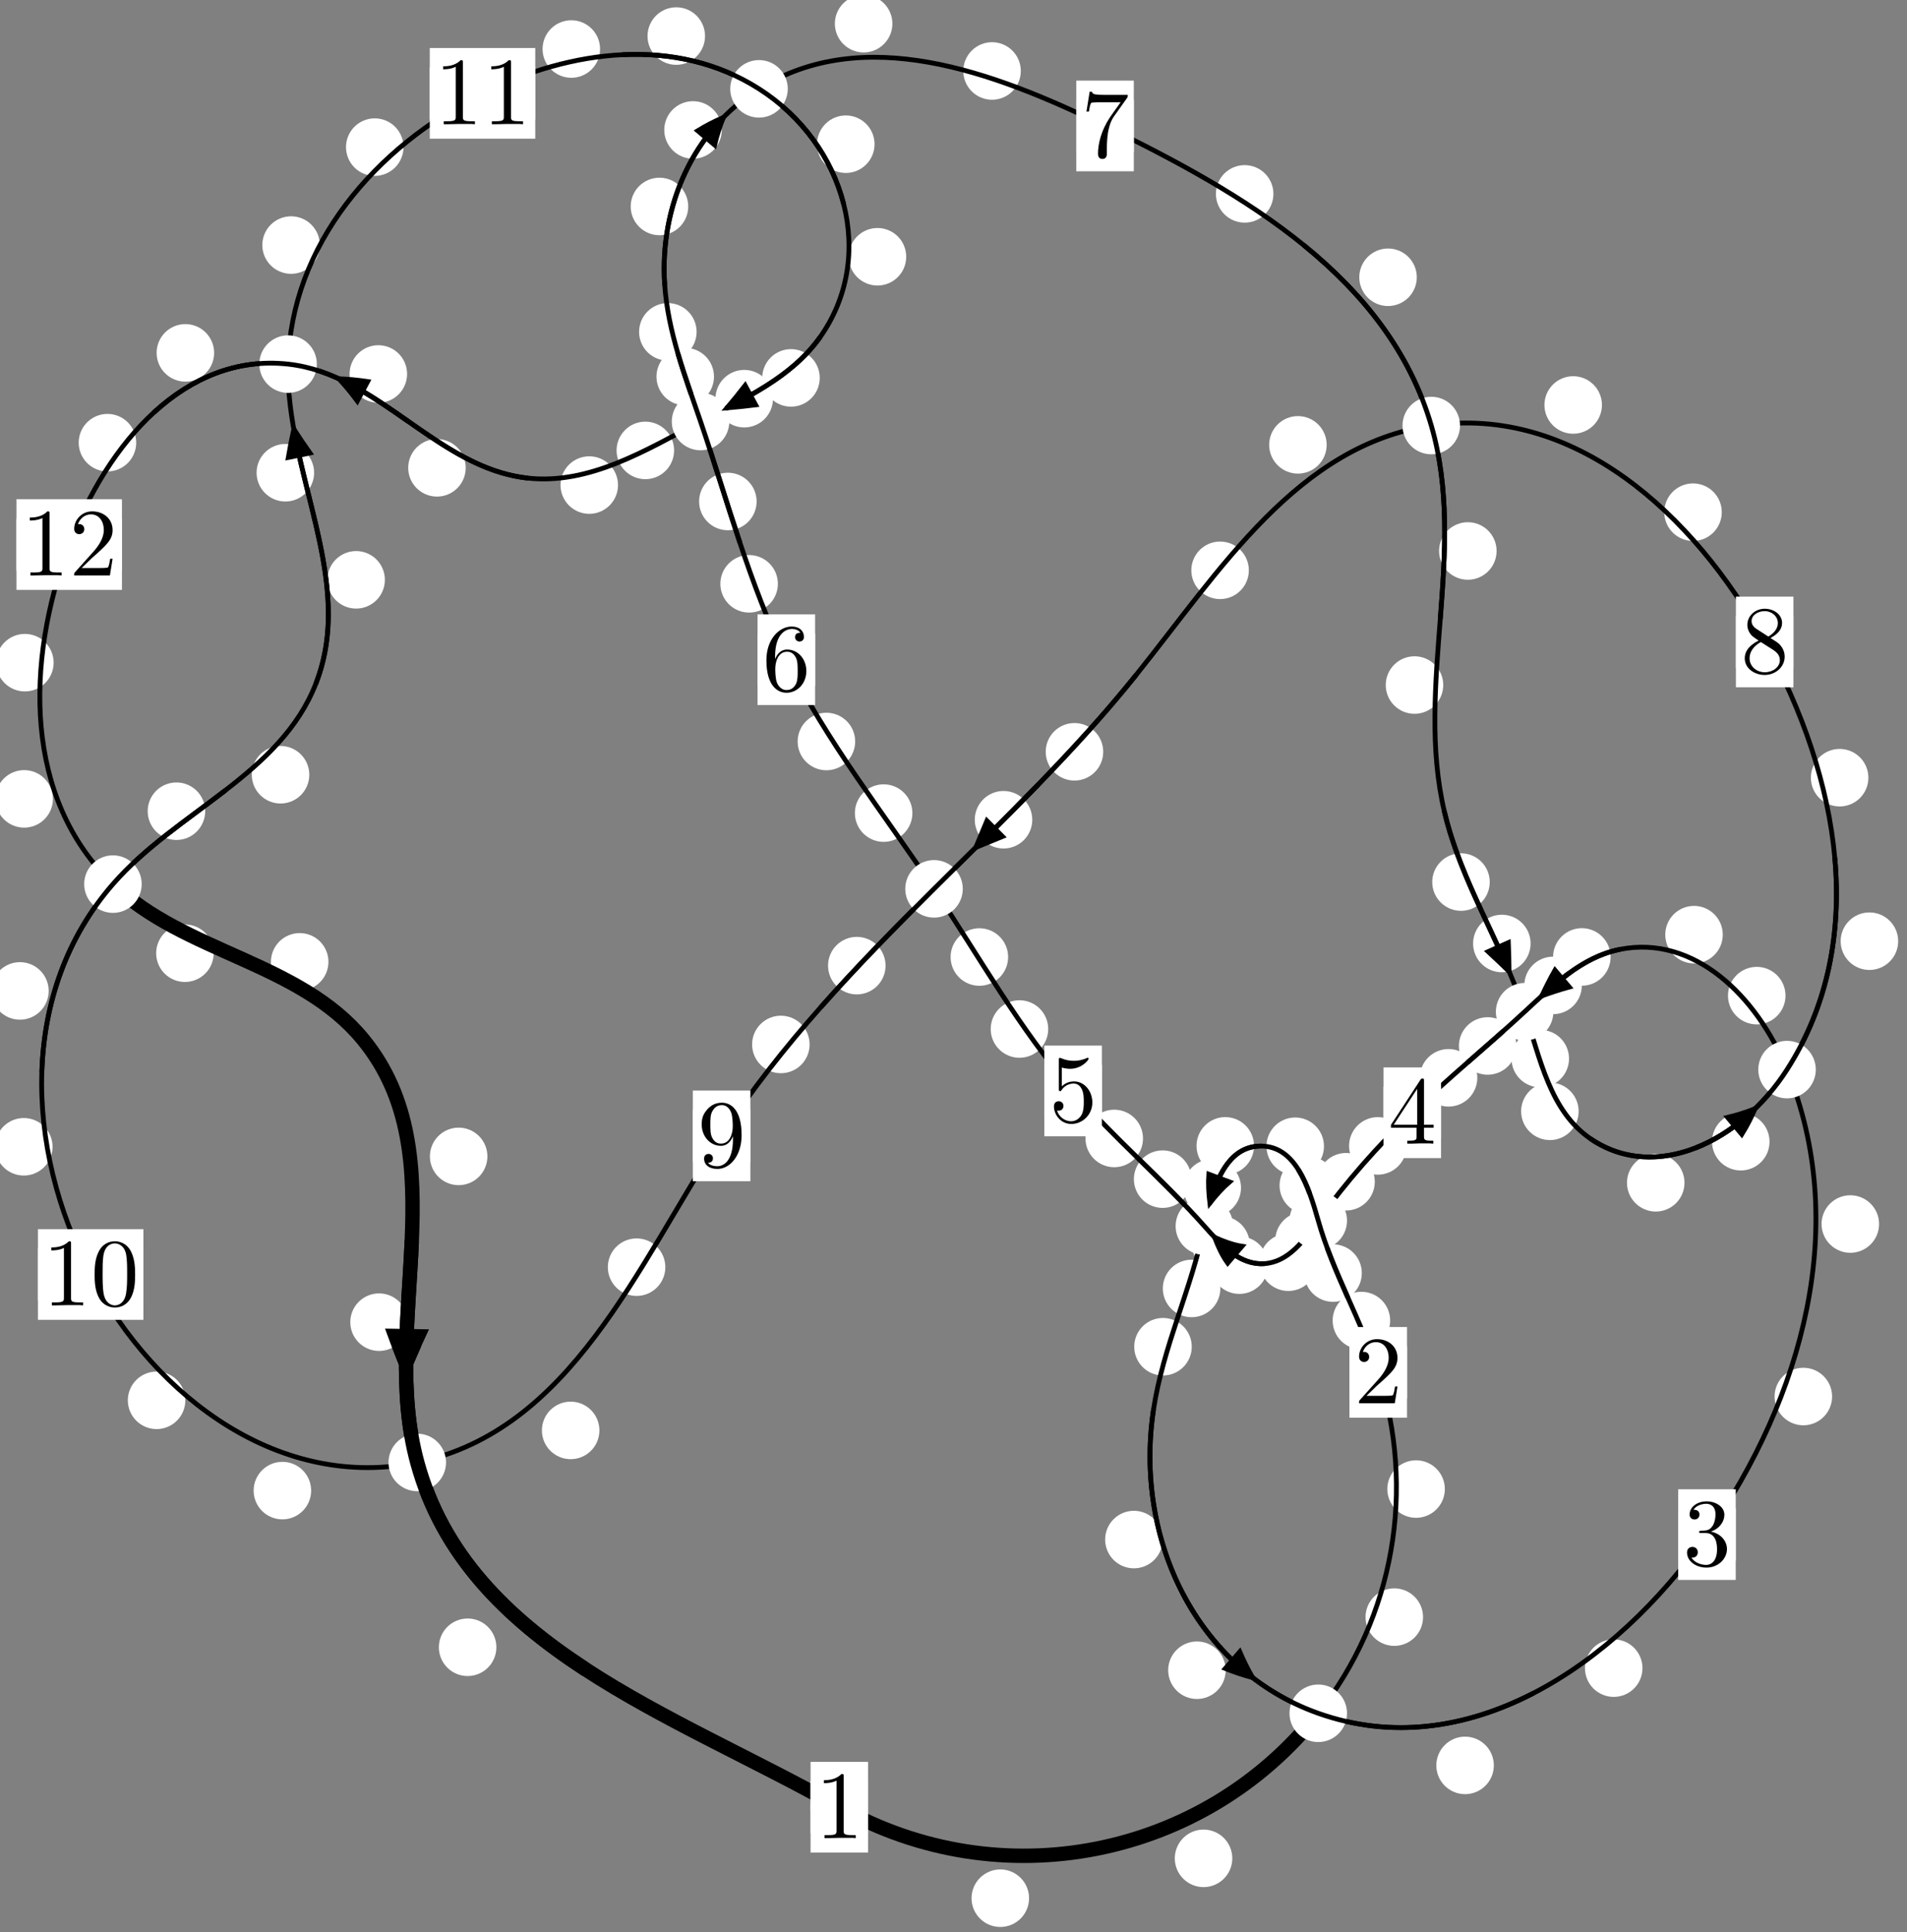 <?xml version="1.0"?>
<!-- Created by MetaPost 1.999 on 2021.07.05:2354 -->
<svg version="1.1" xmlns="http://www.w3.org/2000/svg" xmlns:xlink="http://www.w3.org/1999/xlink" width="198.186" height="200.73" viewBox="0 0 198.186 200.73">
<rect x="0" y="0" width="198.186" height="200.73" fill="#808080" stroke="none"/>
<!-- Original BoundingBox: -137.917114 -22.200821 60.268875 178.529205 -->
  <defs>
    <g transform="scale(0.01,0.01)" id="GLYPHcmr10_48">
      <path style="fill-rule: evenodd;" d="M460 -320C460 -400,455 -480,420 -554C374 -650,292 -666,250 -666C190 -666,117 -640,76 -547C44 -478,39 -400,39 -320C39 -245,43 -155,84 -79C127 2,200 22,249 22C303 22,379 1,423 -94C455 -163,460 -241,460 -320M249 -0C210 -0,151 -25,133 -121C122 -181,122 -273,122 -332C122 -396,122 -462,130 -516C149 -635,224 -644,249 -644C282 -644,348 -626,367 -527C377 -471,377 -395,377 -332C377 -257,377 -189,366 -125C351 -30,294 -0,249 -0"></path>
    </g>
    <g transform="scale(0.01,0.01)" id="GLYPHcmr10_49">
      <path style="fill-rule: evenodd;" d="M294 -640C294 -664,294 -666,271 -666C209 -602,121 -602,89 -602L89 -571C109 -571,168 -571,220 -597L220 -79C220 -43,217 -31,127 -31L95 -31L95 -0L257 -0L130 -3L217 -3L257 -3L297 -3L384 -3L419 -0L419 -31L387 -31C297 -31,294 -42,294 -79"></path>
    </g>
    <g transform="scale(0.01,0.01)" id="GLYPHcmr10_50">
      <path style="fill-rule: evenodd;" d="M127 -77L233 -180C389 -318,449 -372,449 -472C449 -586,359 -666,237 -666C124 -666,50 -574,50 -485C50 -429,100 -429,103 -429C120 -429,155 -441,155 -482C155 -508,137 -534,102 -534C94 -534,92 -534,89 -533C112 -598,166 -635,224 -635C315 -635,358 -554,358 -472C358 -392,308 -313,253 -251L61 -37C50 -26,50 -24,50 -0L421 -0L449 -174L424 -174C419 -144,412 -100,402 -85C395 -77,329 -77,307 -77"></path>
    </g>
    <g transform="scale(0.01,0.01)" id="GLYPHcmr10_51">
      <path style="fill-rule: evenodd;" d="M290 -352C372 -379,430 -449,430 -528C430 -610,342 -666,246 -666C145 -666,69 -606,69 -530C69 -497,91 -478,120 -478C151 -478,171 -500,171 -529C171 -579,124 -579,109 -579C140 -628,206 -641,242 -641C283 -641,338 -619,338 -529C338 -517,336 -459,310 -415C280 -367,246 -364,221 -363C213 -362,189 -360,182 -360C174 -359,167 -358,167 -348C167 -337,174 -337,191 -337L235 -337C317 -337,354 -269,354 -171C354 -35,285 -6,241 -6C198 -6,123 -23,88 -82C123 -77,154 -99,154 -137C154 -173,127 -193,98 -193C74 -193,42 -179,42 -135C42 -44,135 22,244 22C366 22,457 -69,457 -171C457 -253,394 -331,290 -352"></path>
    </g>
    <g transform="scale(0.01,0.01)" id="GLYPHcmr10_52">
      <path style="fill-rule: evenodd;" d="M294 -165L294 -78C294 -42,292 -31,218 -31L197 -31L197 -0L332 -0L238 -3L290 -3L332 -3L374 -3L427 -3L468 -0L468 -31L447 -31C373 -31,371 -42,371 -78L371 -165L471 -165L471 -196L371 -196L371 -651C371 -671,371 -677,355 -677C346 -677,343 -677,335 -665L28 -196L28 -165M300 -196L56 -196L300 -569"></path>
    </g>
    <g transform="scale(0.01,0.01)" id="GLYPHcmr10_53">
      <path style="fill-rule: evenodd;" d="M449 -201C449 -320,367 -420,259 -420C211 -420,168 -404,132 -369L132 -564C152 -558,185 -551,217 -551C340 -551,410 -642,410 -655C410 -661,407 -666,400 -666C399 -666,397 -666,392 -663C372 -654,323 -634,256 -634C216 -634,170 -641,123 -662C115 -665,113 -665,111 -665C101 -665,101 -657,101 -641L101 -345C101 -327,101 -319,115 -319C122 -319,124 -322,128 -328C139 -344,176 -398,257 -398C309 -398,334 -352,342 -334C358 -297,360 -258,360 -208C360 -173,360 -113,336 -71C312 -32,275 -6,229 -6C156 -6,99 -59,82 -118C85 -117,88 -116,99 -116C132 -116,149 -141,149 -165C149 -189,132 -214,99 -214C85 -214,50 -207,50 -161C50 -75,119 22,231 22C347 22,449 -74,449 -201"></path>
    </g>
    <g transform="scale(0.01,0.01)" id="GLYPHcmr10_54">
      <path style="fill-rule: evenodd;" d="M132 -328L132 -352C132 -605,256 -641,307 -641C331 -641,373 -635,395 -601C380 -601,340 -601,340 -556C340 -525,364 -510,386 -510C402 -510,432 -519,432 -558C432 -618,388 -666,305 -666C177 -666,42 -537,42 -316C42 -49,158 22,251 22C362 22,457 -72,457 -204C457 -331,368 -427,257 -427C189 -427,152 -376,132 -328M251 -6C188 -6,158 -66,152 -81C134 -128,134 -208,134 -226C134 -304,166 -404,256 -404C272 -404,318 -404,349 -342C367 -305,367 -254,367 -205C367 -157,367 -107,350 -71C320 -11,274 -6,251 -6"></path>
    </g>
    <g transform="scale(0.01,0.01)" id="GLYPHcmr10_55">
      <path style="fill-rule: evenodd;" d="M476 -609C485 -621,485 -623,485 -644L242 -644C120 -644,118 -657,114 -676L89 -676L56 -470L81 -470C84 -486,93 -549,106 -561C113 -567,191 -567,204 -567L411 -567C400 -551,321 -442,299 -409C209 -274,176 -135,176 -33C176 -23,176 22,222 22C268 22,268 -23,268 -33L268 -84C268 -139,271 -194,279 -248C283 -271,297 -357,341 -419"></path>
    </g>
    <g transform="scale(0.01,0.01)" id="GLYPHcmr10_56">
      <path style="fill-rule: evenodd;" d="M163 -457C117 -487,113 -521,113 -538C113 -599,178 -641,249 -641C322 -641,386 -589,386 -517C386 -460,347 -412,287 -377M309 -362C381 -399,430 -451,430 -517C430 -609,341 -666,250 -666C150 -666,69 -592,69 -499C69 -481,71 -436,113 -389C124 -377,161 -352,186 -335C128 -306,42 -250,42 -151C42 -45,144 22,249 22C362 22,457 -61,457 -168C457 -204,446 -249,408 -291C389 -312,373 -322,309 -362M209 -320L332 -242C360 -223,407 -193,407 -132C407 -58,332 -6,250 -6C164 -6,92 -68,92 -151C92 -209,124 -273,209 -320"></path>
    </g>
    <g transform="scale(0.01,0.01)" id="GLYPHcmr10_57">
      <path style="fill-rule: evenodd;" d="M367 -318L367 -286C367 -52,263 -6,205 -6C188 -6,134 -8,107 -42C151 -42,159 -71,159 -88C159 -119,135 -134,113 -134C97 -134,67 -125,67 -86C67 -19,121 22,206 22C335 22,457 -114,457 -329C457 -598,342 -666,253 -666C198 -666,149 -648,106 -603C65 -558,42 -516,42 -441C42 -316,130 -218,242 -218C303 -218,344 -260,367 -318M243 -241C227 -241,181 -241,150 -304C132 -341,132 -391,132 -440C132 -494,132 -541,153 -578C180 -628,218 -641,253 -641C299 -641,332 -607,349 -562C361 -530,365 -467,365 -421C365 -338,331 -241,243 -241"></path>
    </g>
  </defs>
  <path d="M106.946 197.212C106.946 196.419,106.631 195.659,106.07 195.099C105.51 194.538,104.75 194.223,103.957 194.223C103.164 194.223,102.404 194.538,101.844 195.099C101.283 195.659,100.968 196.419,100.968 197.212C100.968 198.005,101.283 198.765,101.844 199.325C102.404 199.886,103.164 200.201,103.957 200.201C104.75 200.201,105.51 199.886,106.07 199.325C106.631 198.765,106.946 198.005,106.946 197.212Z" style="fill: rgb(100%,100%,100%);stroke: none;"></path>
  <path d="M90.217 187.757C90.217 186.965,89.902 186.205,89.342 185.644C88.781 185.084,88.021 184.769,87.229 184.769C86.436 184.769,85.676 185.084,85.115 185.644C84.555 186.205,84.24 186.965,84.24 187.757C84.24 188.55,84.555 189.31,85.115 189.871C85.676 190.431,86.436 190.746,87.229 190.746C88.021 190.746,88.781 190.431,89.342 189.871C89.902 189.31,90.217 188.55,90.217 187.757Z" style="fill: rgb(100%,100%,100%);stroke: none;"></path>
  <path d="M147.891 168.009C147.891 167.216,147.576 166.456,147.016 165.895C146.455 165.335,145.695 165.02,144.903 165.02C144.11 165.02,143.35 165.335,142.789 165.895C142.229 166.456,141.914 167.216,141.914 168.009C141.914 168.801,142.229 169.561,142.789 170.122C143.35 170.682,144.11 170.997,144.903 170.997C145.695 170.997,146.455 170.682,147.016 170.122C147.576 169.561,147.891 168.801,147.891 168.009Z" style="fill: rgb(100%,100%,100%);stroke: none;"></path>
  <path d="M128.068 193.071C128.068 192.278,127.753 191.518,127.193 190.958C126.632 190.397,125.872 190.082,125.08 190.082C124.287 190.082,123.527 190.397,122.966 190.958C122.406 191.518,122.091 192.278,122.091 193.071C122.091 193.864,122.406 194.624,122.966 195.184C123.527 195.745,124.287 196.06,125.08 196.06C125.872 196.06,126.632 195.745,127.193 195.184C127.753 194.624,128.068 193.864,128.068 193.071Z" style="fill: rgb(100%,100%,100%);stroke: none;"></path>
  <path d="M144.474 137.198C144.474 136.405,144.159 135.645,143.599 135.085C143.038 134.524,142.278 134.209,141.486 134.209C140.693 134.209,139.933 134.524,139.372 135.085C138.812 135.645,138.497 136.405,138.497 137.198C138.497 137.991,138.812 138.751,139.372 139.311C139.933 139.872,140.693 140.187,141.486 140.187C142.278 140.187,143.038 139.872,143.599 139.311C144.159 138.751,144.474 137.991,144.474 137.198Z" style="fill: rgb(100%,100%,100%);stroke: none;"></path>
  <path d="M150.156 154.703C150.156 153.911,149.841 153.151,149.28 152.59C148.72 152.03,147.959 151.715,147.167 151.715C146.374 151.715,145.614 152.03,145.053 152.59C144.493 153.151,144.178 153.911,144.178 154.703C144.178 155.496,144.493 156.256,145.053 156.817C145.614 157.377,146.374 157.692,147.167 157.692C147.959 157.692,148.72 157.377,149.28 156.817C149.841 156.256,150.156 155.496,150.156 154.703Z" style="fill: rgb(100%,100%,100%);stroke: none;"></path>
  <path d="M138.957 123.163C138.957 122.37,138.642 121.61,138.081 121.05C137.521 120.489,136.761 120.174,135.968 120.174C135.175 120.174,134.415 120.489,133.855 121.05C133.294 121.61,132.979 122.37,132.979 123.163C132.979 123.956,133.294 124.716,133.855 125.276C134.415 125.837,135.175 126.152,135.968 126.152C136.761 126.152,137.521 125.837,138.081 125.276C138.642 124.716,138.957 123.956,138.957 123.163Z" style="fill: rgb(100%,100%,100%);stroke: none;"></path>
  <path d="M141.527 132.266C141.527 131.473,141.212 130.713,140.652 130.152C140.091 129.592,139.331 129.277,138.539 129.277C137.746 129.277,136.986 129.592,136.425 130.152C135.865 130.713,135.55 131.473,135.55 132.266C135.55 133.058,135.865 133.819,136.425 134.379C136.986 134.94,137.746 135.254,138.539 135.254C139.331 135.254,140.091 134.94,140.652 134.379C141.212 133.819,141.527 133.058,141.527 132.266Z" style="fill: rgb(100%,100%,100%);stroke: none;"></path>
  <path d="M130.327 119.049C130.327 118.256,130.012 117.496,129.452 116.936C128.891 116.375,128.131 116.06,127.339 116.06C126.546 116.06,125.786 116.375,125.225 116.936C124.665 117.496,124.35 118.256,124.35 119.049C124.35 119.842,124.665 120.602,125.225 121.162C125.786 121.723,126.546 122.038,127.339 122.038C128.131 122.038,128.891 121.723,129.452 121.162C130.012 120.602,130.327 119.842,130.327 119.049Z" style="fill: rgb(100%,100%,100%);stroke: none;"></path>
  <path d="M137.595 119.09C137.595 118.297,137.28 117.537,136.719 116.976C136.159 116.416,135.398 116.101,134.606 116.101C133.813 116.101,133.053 116.416,132.492 116.976C131.932 117.537,131.617 118.297,131.617 119.09C131.617 119.882,131.932 120.643,132.492 121.203C133.053 121.764,133.813 122.078,134.606 122.078C135.398 122.078,136.159 121.764,136.719 121.203C137.28 120.643,137.595 119.882,137.595 119.09Z" style="fill: rgb(100%,100%,100%);stroke: none;"></path>
  <path d="M126.825 133.863C126.825 133.07,126.51 132.31,125.949 131.749C125.389 131.189,124.629 130.874,123.836 130.874C123.043 130.874,122.283 131.189,121.723 131.749C121.162 132.31,120.847 133.07,120.847 133.863C120.847 134.655,121.162 135.415,121.723 135.976C122.283 136.536,123.043 136.851,123.836 136.851C124.629 136.851,125.389 136.536,125.949 135.976C126.51 135.415,126.825 134.655,126.825 133.863Z" style="fill: rgb(100%,100%,100%);stroke: none;"></path>
  <path d="M128.971 123.407C128.971 122.614,128.656 121.854,128.096 121.294C127.535 120.733,126.775 120.418,125.982 120.418C125.19 120.418,124.429 120.733,123.869 121.294C123.308 121.854,122.994 122.614,122.994 123.407C122.994 124.2,123.308 124.96,123.869 125.52C124.429 126.081,125.19 126.396,125.982 126.396C126.775 126.396,127.535 126.081,128.096 125.52C128.656 124.96,128.971 124.2,128.971 123.407Z" style="fill: rgb(100%,100%,100%);stroke: none;"></path>
  <path d="M120.83 159.951C120.83 159.158,120.515 158.398,119.954 157.838C119.394 157.277,118.634 156.962,117.841 156.962C117.048 156.962,116.288 157.277,115.728 157.838C115.167 158.398,114.852 159.158,114.852 159.951C114.852 160.744,115.167 161.504,115.728 162.064C116.288 162.625,117.048 162.94,117.841 162.94C118.634 162.94,119.394 162.625,119.954 162.064C120.515 161.504,120.83 160.744,120.83 159.951Z" style="fill: rgb(100%,100%,100%);stroke: none;"></path>
  <path d="M123.853 139.916C123.853 139.123,123.538 138.363,122.977 137.803C122.417 137.242,121.656 136.927,120.864 136.927C120.071 136.927,119.311 137.242,118.75 137.803C118.19 138.363,117.875 139.123,117.875 139.916C117.875 140.709,118.19 141.469,118.75 142.029C119.311 142.59,120.071 142.905,120.864 142.905C121.656 142.905,122.417 142.59,122.977 142.029C123.538 141.469,123.853 140.709,123.853 139.916Z" style="fill: rgb(100%,100%,100%);stroke: none;"></path>
  <path d="M155.248 183.414C155.248 182.622,154.933 181.862,154.373 181.301C153.812 180.741,153.052 180.426,152.259 180.426C151.467 180.426,150.706 180.741,150.146 181.301C149.585 181.862,149.27 182.622,149.27 183.414C149.27 184.207,149.585 184.967,150.146 185.528C150.706 186.088,151.467 186.403,152.259 186.403C153.052 186.403,153.812 186.088,154.373 185.528C154.933 184.967,155.248 184.207,155.248 183.414Z" style="fill: rgb(100%,100%,100%);stroke: none;"></path>
  <path d="M127.381 173.526C127.381 172.734,127.066 171.974,126.505 171.413C125.945 170.853,125.185 170.538,124.392 170.538C123.599 170.538,122.839 170.853,122.279 171.413C121.718 171.974,121.403 172.734,121.403 173.526C121.403 174.319,121.718 175.079,122.279 175.64C122.839 176.2,123.599 176.515,124.392 176.515C125.185 176.515,125.945 176.2,126.505 175.64C127.066 175.079,127.381 174.319,127.381 173.526Z" style="fill: rgb(100%,100%,100%);stroke: none;"></path>
  <path d="M190.402 145.091C190.402 144.298,190.087 143.538,189.527 142.978C188.967 142.417,188.206 142.102,187.414 142.102C186.621 142.102,185.861 142.417,185.3 142.978C184.74 143.538,184.425 144.298,184.425 145.091C184.425 145.884,184.74 146.644,185.3 147.204C185.861 147.765,186.621 148.08,187.414 148.08C188.206 148.08,188.967 147.765,189.527 147.204C190.087 146.644,190.402 145.884,190.402 145.091Z" style="fill: rgb(100%,100%,100%);stroke: none;"></path>
  <path d="M170.695 173.309C170.695 172.517,170.38 171.757,169.819 171.196C169.259 170.636,168.499 170.321,167.706 170.321C166.913 170.321,166.153 170.636,165.593 171.196C165.032 171.757,164.717 172.517,164.717 173.309C164.717 174.102,165.032 174.862,165.593 175.423C166.153 175.983,166.913 176.298,167.706 176.298C168.499 176.298,169.259 175.983,169.819 175.423C170.38 174.862,170.695 174.102,170.695 173.309Z" style="fill: rgb(100%,100%,100%);stroke: none;"></path>
  <path d="M185.559 103.44C185.559 102.647,185.244 101.887,184.683 101.327C184.123 100.766,183.363 100.451,182.57 100.451C181.777 100.451,181.017 100.766,180.457 101.327C179.896 101.887,179.581 102.647,179.581 103.44C179.581 104.233,179.896 104.993,180.457 105.553C181.017 106.114,181.777 106.429,182.57 106.429C183.363 106.429,184.123 106.114,184.683 105.553C185.244 104.993,185.559 104.233,185.559 103.44Z" style="fill: rgb(100%,100%,100%);stroke: none;"></path>
  <path d="M195.284 127.169C195.284 126.376,194.969 125.616,194.408 125.056C193.848 124.495,193.088 124.18,192.295 124.18C191.502 124.18,190.742 124.495,190.182 125.056C189.621 125.616,189.306 126.376,189.306 127.169C189.306 127.962,189.621 128.722,190.182 129.282C190.742 129.843,191.502 130.158,192.295 130.158C193.088 130.158,193.848 129.843,194.408 129.282C194.969 128.722,195.284 127.962,195.284 127.169Z" style="fill: rgb(100%,100%,100%);stroke: none;"></path>
  <path d="M167.384 99.421C167.384 98.628,167.069 97.868,166.508 97.308C165.948 96.747,165.188 96.432,164.395 96.432C163.602 96.432,162.842 96.747,162.282 97.308C161.721 97.868,161.406 98.628,161.406 99.421C161.406 100.214,161.721 100.974,162.282 101.534C162.842 102.095,163.602 102.41,164.395 102.41C165.188 102.41,165.948 102.095,166.508 101.534C167.069 100.974,167.384 100.214,167.384 99.421Z" style="fill: rgb(100%,100%,100%);stroke: none;"></path>
  <path d="M179.04 97.106C179.04 96.313,178.725 95.553,178.165 94.993C177.604 94.432,176.844 94.117,176.051 94.117C175.259 94.117,174.499 94.432,173.938 94.993C173.378 95.553,173.063 96.313,173.063 97.106C173.063 97.899,173.378 98.659,173.938 99.219C174.499 99.78,175.259 100.095,176.051 100.095C176.844 100.095,177.604 99.78,178.165 99.219C178.725 98.659,179.04 97.899,179.04 97.106Z" style="fill: rgb(100%,100%,100%);stroke: none;"></path>
  <path d="M157.595 108.669C157.595 107.877,157.28 107.117,156.72 106.556C156.159 105.996,155.399 105.681,154.606 105.681C153.814 105.681,153.054 105.996,152.493 106.556C151.933 107.117,151.618 107.877,151.618 108.669C151.618 109.462,151.933 110.222,152.493 110.783C153.054 111.343,153.814 111.658,154.606 111.658C155.399 111.658,156.159 111.343,156.72 110.783C157.28 110.222,157.595 109.462,157.595 108.669Z" style="fill: rgb(100%,100%,100%);stroke: none;"></path>
  <path d="M164.393 102.378C164.393 101.585,164.078 100.825,163.518 100.265C162.957 99.704,162.197 99.389,161.404 99.389C160.612 99.389,159.851 99.704,159.291 100.265C158.73 100.825,158.416 101.585,158.416 102.378C158.416 103.171,158.73 103.931,159.291 104.491C159.851 105.052,160.612 105.367,161.404 105.367C162.197 105.367,162.957 105.052,163.518 104.491C164.078 103.931,164.393 103.171,164.393 102.378Z" style="fill: rgb(100%,100%,100%);stroke: none;"></path>
  <path d="M146.18 119.052C146.18 118.259,145.865 117.499,145.305 116.939C144.744 116.378,143.984 116.063,143.192 116.063C142.399 116.063,141.639 116.378,141.078 116.939C140.518 117.499,140.203 118.259,140.203 119.052C140.203 119.845,140.518 120.605,141.078 121.165C141.639 121.726,142.399 122.041,143.192 122.041C143.984 122.041,144.744 121.726,145.305 121.165C145.865 120.605,146.18 119.845,146.18 119.052Z" style="fill: rgb(100%,100%,100%);stroke: none;"></path>
  <path d="M153.53 111.978C153.53 111.185,153.215 110.425,152.655 109.865C152.094 109.304,151.334 108.989,150.542 108.989C149.749 108.989,148.989 109.304,148.428 109.865C147.868 110.425,147.553 111.185,147.553 111.978C147.553 112.771,147.868 113.531,148.428 114.091C148.989 114.652,149.749 114.967,150.542 114.967C151.334 114.967,152.094 114.652,152.655 114.091C153.215 113.531,153.53 112.771,153.53 111.978Z" style="fill: rgb(100%,100%,100%);stroke: none;"></path>
  <path d="M138.508 128.89C138.508 128.098,138.193 127.337,137.633 126.777C137.072 126.217,136.312 125.902,135.519 125.902C134.727 125.902,133.966 126.217,133.406 126.777C132.845 127.337,132.531 128.098,132.531 128.89C132.531 129.683,132.845 130.443,133.406 131.004C133.966 131.564,134.727 131.879,135.519 131.879C136.312 131.879,137.072 131.564,137.633 131.004C138.193 130.443,138.508 129.683,138.508 128.89Z" style="fill: rgb(100%,100%,100%);stroke: none;"></path>
  <path d="M142.876 122.775C142.876 121.983,142.561 121.222,142.001 120.662C141.44 120.102,140.68 119.787,139.887 119.787C139.095 119.787,138.335 120.102,137.774 120.662C137.214 121.222,136.899 121.983,136.899 122.775C136.899 123.568,137.214 124.328,137.774 124.889C138.335 125.449,139.095 125.764,139.887 125.764C140.68 125.764,141.44 125.449,142.001 124.889C142.561 124.328,142.876 123.568,142.876 122.775Z" style="fill: rgb(100%,100%,100%);stroke: none;"></path>
  <path d="M131.785 131.441C131.785 130.649,131.47 129.888,130.91 129.328C130.349 128.767,129.589 128.453,128.796 128.453C128.004 128.453,127.244 128.767,126.683 129.328C126.123 129.888,125.808 130.649,125.808 131.441C125.808 132.234,126.123 132.994,126.683 133.555C127.244 134.115,128.004 134.43,128.796 134.43C129.589 134.43,130.349 134.115,130.91 133.555C131.47 132.994,131.785 132.234,131.785 131.441Z" style="fill: rgb(100%,100%,100%);stroke: none;"></path>
  <path d="M136.876 131.135C136.876 130.342,136.561 129.582,136 129.022C135.44 128.461,134.68 128.146,133.887 128.146C133.094 128.146,132.334 128.461,131.774 129.022C131.213 129.582,130.898 130.342,130.898 131.135C130.898 131.928,131.213 132.688,131.774 133.248C132.334 133.809,133.094 134.124,133.887 134.124C134.68 134.124,135.44 133.809,136 133.248C136.561 132.688,136.876 131.928,136.876 131.135Z" style="fill: rgb(100%,100%,100%);stroke: none;"></path>
  <path d="M123.816 122.505C123.816 121.713,123.501 120.953,122.941 120.392C122.38 119.832,121.62 119.517,120.828 119.517C120.035 119.517,119.275 119.832,118.714 120.392C118.154 120.953,117.839 121.713,117.839 122.505C117.839 123.298,118.154 124.058,118.714 124.619C119.275 125.179,120.035 125.494,120.828 125.494C121.62 125.494,122.38 125.179,122.941 124.619C123.501 124.058,123.816 123.298,123.816 122.505Z" style="fill: rgb(100%,100%,100%);stroke: none;"></path>
  <path d="M129.882 129.333C129.882 128.54,129.567 127.78,129.006 127.22C128.446 126.659,127.686 126.344,126.893 126.344C126.1 126.344,125.34 126.659,124.779 127.22C124.219 127.78,123.904 128.54,123.904 129.333C123.904 130.126,124.219 130.886,124.779 131.446C125.34 132.007,126.1 132.322,126.893 132.322C127.686 132.322,128.446 132.007,129.006 131.446C129.567 130.886,129.882 130.126,129.882 129.333Z" style="fill: rgb(100%,100%,100%);stroke: none;"></path>
  <path d="M108.937 106.908C108.937 106.115,108.622 105.355,108.061 104.795C107.501 104.234,106.741 103.919,105.948 103.919C105.155 103.919,104.395 104.234,103.835 104.795C103.274 105.355,102.959 106.115,102.959 106.908C102.959 107.701,103.274 108.461,103.835 109.021C104.395 109.582,105.155 109.897,105.948 109.897C106.741 109.897,107.501 109.582,108.061 109.021C108.622 108.461,108.937 107.701,108.937 106.908Z" style="fill: rgb(100%,100%,100%);stroke: none;"></path>
  <path d="M118.788 118.279C118.788 117.486,118.473 116.726,117.912 116.166C117.352 115.605,116.592 115.29,115.799 115.29C115.006 115.29,114.246 115.605,113.686 116.166C113.125 116.726,112.81 117.486,112.81 118.279C112.81 119.072,113.125 119.832,113.686 120.392C114.246 120.953,115.006 121.268,115.799 121.268C116.592 121.268,117.352 120.953,117.912 120.392C118.473 119.832,118.788 119.072,118.788 118.279Z" style="fill: rgb(100%,100%,100%);stroke: none;"></path>
  <path d="M94.821 84.475C94.821 83.682,94.506 82.922,93.946 82.362C93.385 81.801,92.625 81.486,91.832 81.486C91.04 81.486,90.28 81.801,89.719 82.362C89.159 82.922,88.844 83.682,88.844 84.475C88.844 85.268,89.159 86.028,89.719 86.588C90.28 87.149,91.04 87.464,91.832 87.464C92.625 87.464,93.385 87.149,93.946 86.588C94.506 86.028,94.821 85.268,94.821 84.475Z" style="fill: rgb(100%,100%,100%);stroke: none;"></path>
  <path d="M104.77 99.429C104.77 98.636,104.455 97.876,103.895 97.315C103.334 96.755,102.574 96.44,101.781 96.44C100.989 96.44,100.228 96.755,99.668 97.315C99.107 97.876,98.792 98.636,98.792 99.429C98.792 100.221,99.107 100.982,99.668 101.542C100.228 102.103,100.989 102.417,101.781 102.417C102.574 102.417,103.334 102.103,103.895 101.542C104.455 100.982,104.77 100.221,104.77 99.429Z" style="fill: rgb(100%,100%,100%);stroke: none;"></path>
  <path d="M80.841 60.655C80.841 59.862,80.526 59.102,79.965 58.541C79.405 57.981,78.645 57.666,77.852 57.666C77.059 57.666,76.299 57.981,75.739 58.541C75.178 59.102,74.863 59.862,74.863 60.655C74.863 61.447,75.178 62.208,75.739 62.768C76.299 63.329,77.059 63.643,77.852 63.643C78.645 63.643,79.405 63.329,79.965 62.768C80.526 62.208,80.841 61.447,80.841 60.655Z" style="fill: rgb(100%,100%,100%);stroke: none;"></path>
  <path d="M88.874 77.037C88.874 76.245,88.559 75.485,87.998 74.924C87.438 74.364,86.678 74.049,85.885 74.049C85.092 74.049,84.332 74.364,83.772 74.924C83.211 75.485,82.896 76.245,82.896 77.037C82.896 77.83,83.211 78.59,83.772 79.151C84.332 79.711,85.092 80.026,85.885 80.026C86.678 80.026,87.438 79.711,87.998 79.151C88.559 78.59,88.874 77.83,88.874 77.037Z" style="fill: rgb(100%,100%,100%);stroke: none;"></path>
  <path d="M74.201 39.13C74.201 38.337,73.886 37.577,73.326 37.017C72.765 36.456,72.005 36.141,71.213 36.141C70.42 36.141,69.66 36.456,69.099 37.017C68.539 37.577,68.224 38.337,68.224 39.13C68.224 39.923,68.539 40.683,69.099 41.243C69.66 41.804,70.42 42.119,71.213 42.119C72.005 42.119,72.765 41.804,73.326 41.243C73.886 40.683,74.201 39.923,74.201 39.13Z" style="fill: rgb(100%,100%,100%);stroke: none;"></path>
  <path d="M78.632 52.102C78.632 51.309,78.317 50.549,77.757 49.988C77.196 49.428,76.436 49.113,75.644 49.113C74.851 49.113,74.091 49.428,73.53 49.988C72.97 50.549,72.655 51.309,72.655 52.102C72.655 52.894,72.97 53.655,73.53 54.215C74.091 54.776,74.851 55.09,75.644 55.09C76.436 55.09,77.196 54.776,77.757 54.215C78.317 53.655,78.632 52.894,78.632 52.102Z" style="fill: rgb(100%,100%,100%);stroke: none;"></path>
  <path d="M71.524 21.451C71.524 20.658,71.209 19.898,70.648 19.338C70.088 18.777,69.328 18.462,68.535 18.462C67.742 18.462,66.982 18.777,66.422 19.338C65.861 19.898,65.546 20.658,65.546 21.451C65.546 22.244,65.861 23.004,66.422 23.564C66.982 24.125,67.742 24.44,68.535 24.44C69.328 24.44,70.088 24.125,70.648 23.564C71.209 23.004,71.524 22.244,71.524 21.451Z" style="fill: rgb(100%,100%,100%);stroke: none;"></path>
  <path d="M72.395 34.477C72.395 33.685,72.08 32.925,71.52 32.364C70.959 31.804,70.199 31.489,69.406 31.489C68.614 31.489,67.854 31.804,67.293 32.364C66.733 32.925,66.418 33.685,66.418 34.477C66.418 35.27,66.733 36.03,67.293 36.591C67.854 37.151,68.614 37.466,69.406 37.466C70.199 37.466,70.959 37.151,71.52 36.591C72.08 36.03,72.395 35.27,72.395 34.477Z" style="fill: rgb(100%,100%,100%);stroke: none;"></path>
  <path d="M92.741 2.46C92.741 1.667,92.426 0.907,91.865 0.346C91.305 -0.214,90.545 -0.529,89.752 -0.529C88.959 -0.529,88.199 -0.214,87.639 0.346C87.078 0.907,86.763 1.667,86.763 2.46C86.763 3.252,87.078 4.012,87.639 4.573C88.199 5.133,88.959 5.448,89.752 5.448C90.545 5.448,91.305 5.133,91.865 4.573C92.426 4.012,92.741 3.252,92.741 2.46Z" style="fill: rgb(100%,100%,100%);stroke: none;"></path>
  <path d="M75.011 13.501C75.011 12.708,74.697 11.948,74.136 11.387C73.576 10.827,72.815 10.512,72.023 10.512C71.23 10.512,70.47 10.827,69.909 11.387C69.349 11.948,69.034 12.708,69.034 13.501C69.034 14.293,69.349 15.053,69.909 15.614C70.47 16.174,71.23 16.489,72.023 16.489C72.815 16.489,73.576 16.174,74.136 15.614C74.697 15.053,75.011 14.293,75.011 13.501Z" style="fill: rgb(100%,100%,100%);stroke: none;"></path>
  <path d="M132.341 20.144C132.341 19.351,132.026 18.591,131.466 18.03C130.905 17.47,130.145 17.155,129.353 17.155C128.56 17.155,127.8 17.47,127.239 18.03C126.679 18.591,126.364 19.351,126.364 20.144C126.364 20.936,126.679 21.696,127.239 22.257C127.8 22.817,128.56 23.132,129.353 23.132C130.145 23.132,130.905 22.817,131.466 22.257C132.026 21.696,132.341 20.936,132.341 20.144Z" style="fill: rgb(100%,100%,100%);stroke: none;"></path>
  <path d="M106.088 7.374C106.088 6.582,105.773 5.821,105.212 5.261C104.652 4.7,103.892 4.385,103.099 4.385C102.306 4.385,101.546 4.7,100.986 5.261C100.425 5.821,100.11 6.582,100.11 7.374C100.11 8.167,100.425 8.927,100.986 9.488C101.546 10.048,102.306 10.363,103.099 10.363C103.892 10.363,104.652 10.048,105.212 9.488C105.773 8.927,106.088 8.167,106.088 7.374Z" style="fill: rgb(100%,100%,100%);stroke: none;"></path>
  <path d="M155.535 57.243C155.535 56.451,155.22 55.69,154.66 55.13C154.099 54.569,153.339 54.255,152.546 54.255C151.754 54.255,150.993 54.569,150.433 55.13C149.872 55.69,149.557 56.451,149.557 57.243C149.557 58.036,149.872 58.796,150.433 59.357C150.993 59.917,151.754 60.232,152.546 60.232C153.339 60.232,154.099 59.917,154.66 59.357C155.22 58.796,155.535 58.036,155.535 57.243Z" style="fill: rgb(100%,100%,100%);stroke: none;"></path>
  <path d="M147.242 28.807C147.242 28.015,146.927 27.255,146.367 26.694C145.806 26.134,145.046 25.819,144.254 25.819C143.461 25.819,142.701 26.134,142.14 26.694C141.58 27.255,141.265 28.015,141.265 28.807C141.265 29.6,141.58 30.36,142.14 30.921C142.701 31.481,143.461 31.796,144.254 31.796C145.046 31.796,145.806 31.481,146.367 30.921C146.927 30.36,147.242 29.6,147.242 28.807Z" style="fill: rgb(100%,100%,100%);stroke: none;"></path>
  <path d="M154.823 91.64C154.823 90.847,154.508 90.087,153.948 89.527C153.387 88.966,152.627 88.651,151.835 88.651C151.042 88.651,150.282 88.966,149.721 89.527C149.161 90.087,148.846 90.847,148.846 91.64C148.846 92.433,149.161 93.193,149.721 93.753C150.282 94.314,151.042 94.629,151.835 94.629C152.627 94.629,153.387 94.314,153.948 93.753C154.508 93.193,154.823 92.433,154.823 91.64Z" style="fill: rgb(100%,100%,100%);stroke: none;"></path>
  <path d="M149.991 71.172C149.991 70.379,149.676 69.619,149.116 69.059C148.555 68.498,147.795 68.183,147.003 68.183C146.21 68.183,145.45 68.498,144.889 69.059C144.329 69.619,144.014 70.379,144.014 71.172C144.014 71.965,144.329 72.725,144.889 73.285C145.45 73.846,146.21 74.161,147.003 74.161C147.795 74.161,148.555 73.846,149.116 73.285C149.676 72.725,149.991 71.965,149.991 71.172Z" style="fill: rgb(100%,100%,100%);stroke: none;"></path>
  <path d="M163.062 109.984C163.062 109.191,162.747 108.431,162.186 107.87C161.626 107.31,160.866 106.995,160.073 106.995C159.28 106.995,158.52 107.31,157.96 107.87C157.399 108.431,157.084 109.191,157.084 109.984C157.084 110.776,157.399 111.537,157.96 112.097C158.52 112.658,159.28 112.973,160.073 112.973C160.866 112.973,161.626 112.658,162.186 112.097C162.747 111.537,163.062 110.776,163.062 109.984Z" style="fill: rgb(100%,100%,100%);stroke: none;"></path>
  <path d="M159.069 98.023C159.069 97.23,158.754 96.47,158.194 95.91C157.633 95.349,156.873 95.034,156.08 95.034C155.288 95.034,154.528 95.349,153.967 95.91C153.407 96.47,153.092 97.23,153.092 98.023C153.092 98.816,153.407 99.576,153.967 100.136C154.528 100.697,155.288 101.012,156.08 101.012C156.873 101.012,157.633 100.697,158.194 100.136C158.754 99.576,159.069 98.816,159.069 98.023Z" style="fill: rgb(100%,100%,100%);stroke: none;"></path>
  <path d="M175.062 122.884C175.062 122.091,174.747 121.331,174.187 120.771C173.626 120.21,172.866 119.895,172.074 119.895C171.281 119.895,170.521 120.21,169.96 120.771C169.4 121.331,169.085 122.091,169.085 122.884C169.085 123.677,169.4 124.437,169.96 124.997C170.521 125.558,171.281 125.873,172.074 125.873C172.866 125.873,173.626 125.558,174.187 124.997C174.747 124.437,175.062 123.677,175.062 122.884Z" style="fill: rgb(100%,100%,100%);stroke: none;"></path>
  <path d="M164.062 115.458C164.062 114.665,163.747 113.905,163.186 113.345C162.626 112.784,161.866 112.469,161.073 112.469C160.28 112.469,159.52 112.784,158.96 113.345C158.399 113.905,158.084 114.665,158.084 115.458C158.084 116.251,158.399 117.011,158.96 117.571C159.52 118.132,160.28 118.447,161.073 118.447C161.866 118.447,162.626 118.132,163.186 117.571C163.747 117.011,164.062 116.251,164.062 115.458Z" style="fill: rgb(100%,100%,100%);stroke: none;"></path>
  <path d="M197.269 97.784C197.269 96.991,196.954 96.231,196.393 95.671C195.833 95.11,195.073 94.795,194.28 94.795C193.487 94.795,192.727 95.11,192.167 95.671C191.606 96.231,191.291 96.991,191.291 97.784C191.291 98.577,191.606 99.337,192.167 99.897C192.727 100.458,193.487 100.773,194.28 100.773C195.073 100.773,195.833 100.458,196.393 99.897C196.954 99.337,197.269 98.577,197.269 97.784Z" style="fill: rgb(100%,100%,100%);stroke: none;"></path>
  <path d="M183.9 118.616C183.9 117.823,183.586 117.063,183.025 116.503C182.465 115.942,181.704 115.627,180.912 115.627C180.119 115.627,179.359 115.942,178.798 116.503C178.238 117.063,177.923 117.823,177.923 118.616C177.923 119.409,178.238 120.169,178.798 120.729C179.359 121.29,180.119 121.605,180.912 121.605C181.704 121.605,182.465 121.29,183.025 120.729C183.586 120.169,183.9 119.409,183.9 118.616Z" style="fill: rgb(100%,100%,100%);stroke: none;"></path>
  <path d="M178.937 53.213C178.937 52.42,178.622 51.66,178.062 51.099C177.501 50.539,176.741 50.224,175.948 50.224C175.156 50.224,174.395 50.539,173.835 51.099C173.274 51.66,172.96 52.42,172.96 53.213C172.96 54.005,173.274 54.766,173.835 55.326C174.395 55.887,175.156 56.202,175.948 56.202C176.741 56.202,177.501 55.887,178.062 55.326C178.622 54.766,178.937 54.005,178.937 53.213Z" style="fill: rgb(100%,100%,100%);stroke: none;"></path>
  <path d="M194.173 80.798C194.173 80.005,193.858 79.245,193.298 78.684C192.738 78.124,191.977 77.809,191.185 77.809C190.392 77.809,189.632 78.124,189.071 78.684C188.511 79.245,188.196 80.005,188.196 80.798C188.196 81.59,188.511 82.351,189.071 82.911C189.632 83.472,190.392 83.786,191.185 83.786C191.977 83.786,192.738 83.472,193.298 82.911C193.858 82.351,194.173 81.59,194.173 80.798Z" style="fill: rgb(100%,100%,100%);stroke: none;"></path>
  <path d="M137.876 46.218C137.876 45.425,137.561 44.665,137.001 44.104C136.44 43.544,135.68 43.229,134.887 43.229C134.095 43.229,133.334 43.544,132.774 44.104C132.213 44.665,131.899 45.425,131.899 46.218C131.899 47.01,132.213 47.771,132.774 48.331C133.334 48.891,134.095 49.206,134.887 49.206C135.68 49.206,136.44 48.891,137.001 48.331C137.561 47.771,137.876 47.01,137.876 46.218Z" style="fill: rgb(100%,100%,100%);stroke: none;"></path>
  <path d="M166.483 42.074C166.483 41.282,166.168 40.522,165.608 39.961C165.047 39.401,164.287 39.086,163.494 39.086C162.702 39.086,161.941 39.401,161.381 39.961C160.82 40.522,160.506 41.282,160.506 42.074C160.506 42.867,160.82 43.627,161.381 44.188C161.941 44.748,162.702 45.063,163.494 45.063C164.287 45.063,165.047 44.748,165.608 44.188C166.168 43.627,166.483 42.867,166.483 42.074Z" style="fill: rgb(100%,100%,100%);stroke: none;"></path>
  <path d="M114.653 78.106C114.653 77.314,114.338 76.554,113.778 75.993C113.218 75.433,112.457 75.118,111.665 75.118C110.872 75.118,110.112 75.433,109.551 75.993C108.991 76.554,108.676 77.314,108.676 78.106C108.676 78.899,108.991 79.659,109.551 80.22C110.112 80.78,110.872 81.095,111.665 81.095C112.457 81.095,113.218 80.78,113.778 80.22C114.338 79.659,114.653 78.899,114.653 78.106Z" style="fill: rgb(100%,100%,100%);stroke: none;"></path>
  <path d="M129.787 59.252C129.787 58.459,129.472 57.699,128.911 57.139C128.351 56.578,127.591 56.263,126.798 56.263C126.005 56.263,125.245 56.578,124.685 57.139C124.124 57.699,123.809 58.459,123.809 59.252C123.809 60.045,124.124 60.805,124.685 61.365C125.245 61.926,126.005 62.241,126.798 62.241C127.591 62.241,128.351 61.926,128.911 61.365C129.472 60.805,129.787 60.045,129.787 59.252Z" style="fill: rgb(100%,100%,100%);stroke: none;"></path>
  <path d="M92.032 100.324C92.032 99.531,91.717 98.771,91.157 98.21C90.596 97.65,89.836 97.335,89.043 97.335C88.251 97.335,87.491 97.65,86.93 98.21C86.37 98.771,86.055 99.531,86.055 100.324C86.055 101.117,86.37 101.877,86.93 102.437C87.491 102.998,88.251 103.313,89.043 103.313C89.836 103.313,90.596 102.998,91.157 102.437C91.717 101.877,92.032 101.117,92.032 100.324Z" style="fill: rgb(100%,100%,100%);stroke: none;"></path>
  <path d="M107.28 85.166C107.28 84.374,106.965 83.613,106.405 83.053C105.845 82.492,105.084 82.177,104.292 82.177C103.499 82.177,102.739 82.492,102.178 83.053C101.618 83.613,101.303 84.374,101.303 85.166C101.303 85.959,101.618 86.719,102.178 87.28C102.739 87.84,103.499 88.155,104.292 88.155C105.084 88.155,105.845 87.84,106.405 87.28C106.965 86.719,107.28 85.959,107.28 85.166Z" style="fill: rgb(100%,100%,100%);stroke: none;"></path>
  <path d="M69.146 131.652C69.146 130.859,68.831 130.099,68.271 129.538C67.71 128.978,66.95 128.663,66.158 128.663C65.365 128.663,64.605 128.978,64.044 129.538C63.484 130.099,63.169 130.859,63.169 131.652C63.169 132.444,63.484 133.204,64.044 133.765C64.605 134.325,65.365 134.64,66.158 134.64C66.95 134.64,67.71 134.325,68.271 133.765C68.831 133.204,69.146 132.444,69.146 131.652Z" style="fill: rgb(100%,100%,100%);stroke: none;"></path>
  <path d="M84.14 108.512C84.14 107.72,83.825 106.96,83.265 106.399C82.704 105.839,81.944 105.524,81.152 105.524C80.359 105.524,79.599 105.839,79.038 106.399C78.478 106.96,78.163 107.72,78.163 108.512C78.163 109.305,78.478 110.065,79.038 110.626C79.599 111.186,80.359 111.501,81.152 111.501C81.944 111.501,82.704 111.186,83.265 110.626C83.825 110.065,84.14 109.305,84.14 108.512Z" style="fill: rgb(100%,100%,100%);stroke: none;"></path>
  <path d="M32.336 154.865C32.336 154.072,32.021 153.312,31.461 152.752C30.9 152.191,30.14 151.876,29.348 151.876C28.555 151.876,27.795 152.191,27.234 152.752C26.674 153.312,26.359 154.072,26.359 154.865C26.359 155.658,26.674 156.418,27.234 156.978C27.795 157.539,28.555 157.854,29.348 157.854C30.14 157.854,30.9 157.539,31.461 156.978C32.021 156.418,32.336 155.658,32.336 154.865Z" style="fill: rgb(100%,100%,100%);stroke: none;"></path>
  <path d="M62.295 148.611C62.295 147.818,61.98 147.058,61.42 146.498C60.859 145.937,60.099 145.622,59.307 145.622C58.514 145.622,57.754 145.937,57.193 146.498C56.633 147.058,56.318 147.818,56.318 148.611C56.318 149.404,56.633 150.164,57.193 150.724C57.754 151.285,58.514 151.6,59.307 151.6C60.099 151.6,60.859 151.285,61.42 150.724C61.98 150.164,62.295 149.404,62.295 148.611Z" style="fill: rgb(100%,100%,100%);stroke: none;"></path>
  <path d="M5.462 119.145C5.462 118.352,5.147 117.592,4.586 117.031C4.026 116.471,3.266 116.156,2.473 116.156C1.68 116.156,0.92 116.471,0.36 117.031C-0.201 117.592,-0.516 118.352,-0.516 119.145C-0.516 119.937,-0.201 120.697,0.36 121.258C0.92 121.818,1.68 122.133,2.473 122.133C3.266 122.133,4.026 121.818,4.586 121.258C5.147 120.697,5.462 119.937,5.462 119.145Z" style="fill: rgb(100%,100%,100%);stroke: none;"></path>
  <path d="M19.262 145.486C19.262 144.693,18.947 143.933,18.387 143.372C17.826 142.812,17.066 142.497,16.273 142.497C15.481 142.497,14.721 142.812,14.16 143.372C13.6 143.933,13.285 144.693,13.285 145.486C13.285 146.278,13.6 147.038,14.16 147.599C14.721 148.159,15.481 148.474,16.273 148.474C17.066 148.474,17.826 148.159,18.387 147.599C18.947 147.038,19.262 146.278,19.262 145.486Z" style="fill: rgb(100%,100%,100%);stroke: none;"></path>
  <path d="M21.325 84.279C21.325 83.486,21.01 82.726,20.45 82.165C19.889 81.605,19.129 81.29,18.336 81.29C17.544 81.29,16.783 81.605,16.223 82.165C15.663 82.726,15.348 83.486,15.348 84.279C15.348 85.071,15.663 85.831,16.223 86.392C16.783 86.952,17.544 87.267,18.336 87.267C19.129 87.267,19.889 86.952,20.45 86.392C21.01 85.831,21.325 85.071,21.325 84.279Z" style="fill: rgb(100%,100%,100%);stroke: none;"></path>
  <path d="M5.06 102.95C5.06 102.157,4.745 101.397,4.185 100.837C3.624 100.276,2.864 99.961,2.072 99.961C1.279 99.961,0.519 100.276,-0.042 100.837C-0.602 101.397,-0.917 102.157,-0.917 102.95C-0.917 103.743,-0.602 104.503,-0.042 105.063C0.519 105.624,1.279 105.939,2.072 105.939C2.864 105.939,3.624 105.624,4.185 105.063C4.745 104.503,5.06 103.743,5.06 102.95Z" style="fill: rgb(100%,100%,100%);stroke: none;"></path>
  <path d="M39.999 60.24C39.999 59.448,39.684 58.688,39.124 58.127C38.563 57.567,37.803 57.252,37.01 57.252C36.217 57.252,35.457 57.567,34.897 58.127C34.336 58.688,34.021 59.448,34.021 60.24C34.021 61.033,34.336 61.793,34.897 62.354C35.457 62.914,36.217 63.229,37.01 63.229C37.803 63.229,38.563 62.914,39.124 62.354C39.684 61.793,39.999 61.033,39.999 60.24Z" style="fill: rgb(100%,100%,100%);stroke: none;"></path>
  <path d="M32.145 80.491C32.145 79.698,31.83 78.938,31.27 78.378C30.709 77.817,29.949 77.502,29.156 77.502C28.364 77.502,27.603 77.817,27.043 78.378C26.482 78.938,26.168 79.698,26.168 80.491C26.168 81.284,26.482 82.044,27.043 82.604C27.603 83.165,28.364 83.48,29.156 83.48C29.949 83.48,30.709 83.165,31.27 82.604C31.83 82.044,32.145 81.284,32.145 80.491Z" style="fill: rgb(100%,100%,100%);stroke: none;"></path>
  <path d="M33.239 25.461C33.239 24.668,32.924 23.908,32.363 23.348C31.803 22.787,31.043 22.472,30.25 22.472C29.457 22.472,28.697 22.787,28.137 23.348C27.576 23.908,27.261 24.668,27.261 25.461C27.261 26.254,27.576 27.014,28.137 27.574C28.697 28.135,29.457 28.45,30.25 28.45C31.043 28.45,31.803 28.135,32.363 27.574C32.924 27.014,33.239 26.254,33.239 25.461Z" style="fill: rgb(100%,100%,100%);stroke: none;"></path>
  <path d="M32.644 49.115C32.644 48.322,32.329 47.562,31.768 47.001C31.208 46.441,30.448 46.126,29.655 46.126C28.862 46.126,28.102 46.441,27.542 47.001C26.981 47.562,26.666 48.322,26.666 49.115C26.666 49.907,26.981 50.668,27.542 51.228C28.102 51.789,28.862 52.104,29.655 52.104C30.448 52.104,31.208 51.789,31.768 51.228C32.329 50.668,32.644 49.907,32.644 49.115Z" style="fill: rgb(100%,100%,100%);stroke: none;"></path>
  <path d="M62.363 5.093C62.363 4.301,62.048 3.541,61.488 2.98C60.927 2.42,60.167 2.105,59.374 2.105C58.582 2.105,57.822 2.42,57.261 2.98C56.701 3.541,56.386 4.301,56.386 5.093C56.386 5.886,56.701 6.646,57.261 7.207C57.822 7.767,58.582 8.082,59.374 8.082C60.167 8.082,60.927 7.767,61.488 7.207C62.048 6.646,62.363 5.886,62.363 5.093Z" style="fill: rgb(100%,100%,100%);stroke: none;"></path>
  <path d="M41.935 15.285C41.935 14.492,41.62 13.732,41.06 13.171C40.5 12.611,39.739 12.296,38.947 12.296C38.154 12.296,37.394 12.611,36.833 13.171C36.273 13.732,35.958 14.492,35.958 15.285C35.958 16.077,36.273 16.838,36.833 17.398C37.394 17.959,38.154 18.274,38.947 18.274C39.739 18.274,40.5 17.959,41.06 17.398C41.62 16.838,41.935 16.077,41.935 15.285Z" style="fill: rgb(100%,100%,100%);stroke: none;"></path>
  <path d="M90.888 14.981C90.888 14.189,90.573 13.428,90.013 12.868C89.452 12.307,88.692 11.993,87.9 11.993C87.107 11.993,86.347 12.307,85.786 12.868C85.226 13.428,84.911 14.189,84.911 14.981C84.911 15.774,85.226 16.534,85.786 17.095C86.347 17.655,87.107 17.97,87.9 17.97C88.692 17.97,89.452 17.655,90.013 17.095C90.573 16.534,90.888 15.774,90.888 14.981Z" style="fill: rgb(100%,100%,100%);stroke: none;"></path>
  <path d="M73.271 3.748C73.271 2.955,72.956 2.195,72.396 1.634C71.835 1.074,71.075 0.759,70.282 0.759C69.49 0.759,68.729 1.074,68.169 1.634C67.609 2.195,67.294 2.955,67.294 3.748C67.294 4.54,67.609 5.301,68.169 5.861C68.729 6.422,69.49 6.736,70.282 6.736C71.075 6.736,71.835 6.422,72.396 5.861C72.956 5.301,73.271 4.54,73.271 3.748Z" style="fill: rgb(100%,100%,100%);stroke: none;"></path>
  <path d="M85.193 39.262C85.193 38.469,84.878 37.709,84.318 37.149C83.757 36.588,82.997 36.273,82.205 36.273C81.412 36.273,80.652 36.588,80.091 37.149C79.531 37.709,79.216 38.469,79.216 39.262C79.216 40.055,79.531 40.815,80.091 41.375C80.652 41.936,81.412 42.251,82.205 42.251C82.997 42.251,83.757 41.936,84.318 41.375C84.878 40.815,85.193 40.055,85.193 39.262Z" style="fill: rgb(100%,100%,100%);stroke: none;"></path>
  <path d="M94.179 26.676C94.179 25.884,93.864 25.123,93.304 24.563C92.743 24.003,91.983 23.688,91.19 23.688C90.398 23.688,89.637 24.003,89.077 24.563C88.516 25.123,88.202 25.884,88.202 26.676C88.202 27.469,88.516 28.229,89.077 28.79C89.637 29.35,90.398 29.665,91.19 29.665C91.983 29.665,92.743 29.35,93.304 28.79C93.864 28.229,94.179 27.469,94.179 26.676Z" style="fill: rgb(100%,100%,100%);stroke: none;"></path>
  <path d="M70.056 46.796C70.056 46.003,69.741 45.243,69.18 44.682C68.62 44.122,67.86 43.807,67.067 43.807C66.274 43.807,65.514 44.122,64.954 44.682C64.393 45.243,64.078 46.003,64.078 46.796C64.078 47.588,64.393 48.349,64.954 48.909C65.514 49.47,66.274 49.784,67.067 49.784C67.86 49.784,68.62 49.47,69.18 48.909C69.741 48.349,70.056 47.588,70.056 46.796Z" style="fill: rgb(100%,100%,100%);stroke: none;"></path>
  <path d="M80.334 41.42C80.334 40.627,80.019 39.867,79.459 39.307C78.899 38.746,78.138 38.431,77.346 38.431C76.553 38.431,75.793 38.746,75.232 39.307C74.672 39.867,74.357 40.627,74.357 41.42C74.357 42.213,74.672 42.973,75.232 43.533C75.793 44.094,76.553 44.409,77.346 44.409C78.138 44.409,78.899 44.094,79.459 43.533C80.019 42.973,80.334 42.213,80.334 41.42Z" style="fill: rgb(100%,100%,100%);stroke: none;"></path>
  <path d="M48.4 48.604C48.4 47.812,48.086 47.052,47.525 46.491C46.965 45.931,46.204 45.616,45.412 45.616C44.619 45.616,43.859 45.931,43.298 46.491C42.738 47.052,42.423 47.812,42.423 48.604C42.423 49.397,42.738 50.157,43.298 50.718C43.859 51.278,44.619 51.593,45.412 51.593C46.204 51.593,46.965 51.278,47.525 50.718C48.086 50.157,48.4 49.397,48.4 48.604Z" style="fill: rgb(100%,100%,100%);stroke: none;"></path>
  <path d="M64.228 50.396C64.228 49.603,63.913 48.843,63.353 48.282C62.792 47.722,62.032 47.407,61.24 47.407C60.447 47.407,59.687 47.722,59.126 48.282C58.566 48.843,58.251 49.603,58.251 50.396C58.251 51.188,58.566 51.949,59.126 52.509C59.687 53.07,60.447 53.385,61.24 53.385C62.032 53.385,62.792 53.07,63.353 52.509C63.913 51.949,64.228 51.188,64.228 50.396Z" style="fill: rgb(100%,100%,100%);stroke: none;"></path>
  <path d="M22.254 36.661C22.254 35.868,21.939 35.108,21.379 34.548C20.818 33.987,20.058 33.672,19.265 33.672C18.473 33.672,17.713 33.987,17.152 34.548C16.592 35.108,16.277 35.868,16.277 36.661C16.277 37.454,16.592 38.214,17.152 38.774C17.713 39.335,18.473 39.65,19.265 39.65C20.058 39.65,20.818 39.335,21.379 38.774C21.939 38.214,22.254 37.454,22.254 36.661Z" style="fill: rgb(100%,100%,100%);stroke: none;"></path>
  <path d="M42.307 38.855C42.307 38.062,41.992 37.302,41.432 36.742C40.871 36.181,40.111 35.866,39.318 35.866C38.526 35.866,37.765 36.181,37.205 36.742C36.645 37.302,36.33 38.062,36.33 38.855C36.33 39.648,36.645 40.408,37.205 40.968C37.765 41.529,38.526 41.844,39.318 41.844C40.111 41.844,40.871 41.529,41.432 40.968C41.992 40.408,42.307 39.648,42.307 38.855Z" style="fill: rgb(100%,100%,100%);stroke: none;"></path>
  <path d="M5.574 68.848C5.574 68.055,5.259 67.295,4.698 66.734C4.138 66.174,3.378 65.859,2.585 65.859C1.792 65.859,1.032 66.174,0.472 66.734C-0.089 67.295,-0.404 68.055,-0.404 68.848C-0.404 69.64,-0.089 70.401,0.472 70.961C1.032 71.522,1.792 71.836,2.585 71.836C3.378 71.836,4.138 71.522,4.698 70.961C5.259 70.401,5.574 69.64,5.574 68.848Z" style="fill: rgb(100%,100%,100%);stroke: none;"></path>
  <path d="M14.156 45.991C14.156 45.199,13.841 44.438,13.281 43.878C12.72 43.318,11.96 43.003,11.167 43.003C10.375 43.003,9.615 43.318,9.054 43.878C8.494 44.438,8.179 45.199,8.179 45.991C8.179 46.784,8.494 47.544,9.054 48.105C9.615 48.665,10.375 48.98,11.167 48.98C11.96 48.98,12.72 48.665,13.281 48.105C13.841 47.544,14.156 46.784,14.156 45.991Z" style="fill: rgb(100%,100%,100%);stroke: none;"></path>
  <path d="M22.207 99.034C22.207 98.241,21.892 97.481,21.331 96.92C20.771 96.36,20.011 96.045,19.218 96.045C18.425 96.045,17.665 96.36,17.105 96.92C16.544 97.481,16.229 98.241,16.229 99.034C16.229 99.826,16.544 100.586,17.105 101.147C17.665 101.707,18.425 102.022,19.218 102.022C20.011 102.022,20.771 101.707,21.331 101.147C21.892 100.586,22.207 99.826,22.207 99.034Z" style="fill: rgb(100%,100%,100%);stroke: none;"></path>
  <path d="M5.5 82.999C5.5 82.206,5.185 81.446,4.624 80.885C4.064 80.325,3.304 80.01,2.511 80.01C1.718 80.01,0.958 80.325,0.398 80.885C-0.163 81.446,-0.478 82.206,-0.478 82.999C-0.478 83.791,-0.163 84.552,0.398 85.112C0.958 85.673,1.718 85.987,2.511 85.987C3.304 85.987,4.064 85.673,4.624 85.112C5.185 84.552,5.5 83.791,5.5 82.999Z" style="fill: rgb(100%,100%,100%);stroke: none;"></path>
  <path d="M50.654 120.143C50.654 119.35,50.339 118.59,49.779 118.029C49.218 117.469,48.458 117.154,47.665 117.154C46.873 117.154,46.113 117.469,45.552 118.029C44.992 118.59,44.677 119.35,44.677 120.143C44.677 120.935,44.992 121.695,45.552 122.256C46.113 122.816,46.873 123.131,47.665 123.131C48.458 123.131,49.218 122.816,49.779 122.256C50.339 121.695,50.654 120.935,50.654 120.143Z" style="fill: rgb(100%,100%,100%);stroke: none;"></path>
  <path d="M34.134 99.93C34.134 99.137,33.819 98.377,33.259 97.816C32.698 97.256,31.938 96.941,31.145 96.941C30.353 96.941,29.593 97.256,29.032 97.816C28.472 98.377,28.157 99.137,28.157 99.93C28.157 100.722,28.472 101.482,29.032 102.043C29.593 102.603,30.353 102.918,31.145 102.918C31.938 102.918,32.698 102.603,33.259 102.043C33.819 101.482,34.134 100.722,34.134 99.93Z" style="fill: rgb(100%,100%,100%);stroke: none;"></path>
  <path d="M51.587 171.141C51.587 170.348,51.272 169.588,50.711 169.028C50.151 168.467,49.391 168.152,48.598 168.152C47.805 168.152,47.045 168.467,46.485 169.028C45.924 169.588,45.609 170.348,45.609 171.141C45.609 171.934,45.924 172.694,46.485 173.254C47.045 173.815,47.805 174.13,48.598 174.13C49.391 174.13,50.151 173.815,50.711 173.254C51.272 172.694,51.587 171.934,51.587 171.141Z" style="fill: rgb(100%,100%,100%);stroke: none;"></path>
  <path d="M42.382 137.365C42.382 136.572,42.067 135.812,41.506 135.252C40.946 134.691,40.186 134.376,39.393 134.376C38.6 134.376,37.84 134.691,37.28 135.252C36.719 135.812,36.404 136.572,36.404 137.365C36.404 138.158,36.719 138.918,37.28 139.478C37.84 140.039,38.6 140.354,39.393 140.354C40.186 140.354,40.946 140.039,41.506 139.478C42.067 138.918,42.382 138.158,42.382 137.365Z" style="fill: rgb(100%,100%,100%);stroke: none;"></path>
  <path d="M87.229 187.757C103.957 197.212,125.08 193.071,137 178C144.903 168.009,147.167 154.703,143.233 142.581C141.486 137.198,138.539 132.266,137 126.817C135.968 123.163,134.606 119.09,131.058 119.07C127.339 119.049,125.982 123.407,125.165 127.388C123.836 133.863,120.864 139.916,119.877 146.456C117.841 159.951,124.392 173.526,137 178C152.259 183.414,167.706 173.309,177.397 159.434C187.414 145.091,192.295 127.169,185.719 111.124C182.57 103.44,176.051 97.106,168.357 98.634C164.395 99.421,161.404 102.378,158.448 105.114C154.606 108.669,150.542 111.978,146.77 115.607C143.192 119.052,139.887 122.775,137 126.817C135.519 128.89,133.887 131.135,131.367 131.287C128.796 131.441,126.893 129.333,125.165 127.388C120.828 122.505,115.799 118.279,111.522 113.342C105.948 106.908,101.781 99.429,97.069 92.346C91.832 84.475,85.885 77.037,81.72 68.542C77.852 60.655,75.644 52.102,72.806 43.794C71.213 39.13,69.406 34.477,69.077 29.552C68.535 21.451,72.023 13.501,78.88 9.23C89.752 2.46,103.099 7.374,114.841 13.086C129.353 20.144,144.254 28.807,148.746 44.21C152.546 57.243,147.003 71.172,150.115 84.354C151.835 91.64,156.08 98.023,158.448 105.114C160.073 109.984,161.073 115.458,165.345 118.342C172.074 122.884,180.912 118.616,185.719 111.124C194.28 97.784,191.185 80.798,183.394 66.693C175.948 53.213,163.494 42.074,148.746 44.21C134.887 46.218,126.798 59.252,118.041 70.162C111.665 78.106,104.292 85.166,97.069 92.346C89.043 100.324,81.152 108.512,74.994 118.015C66.158 131.652,59.307 148.611,43.365 151.939C29.348 154.865,16.273 145.486,9.424 132.412C2.473 119.145,2.072 102.95,11.737 91.854C18.336 84.279,29.156 80.491,32.844 70.981C37.01 60.24,29.655 49.115,29.939 37.829C30.25 25.461,38.947 15.285,50.145 9.698C59.374 5.093,70.282 3.748,78.88 9.23C87.9 14.981,91.19 26.676,85.191 35.079C82.205 39.262,77.346 41.42,72.806 43.794C67.067 46.796,61.24 50.396,54.784 49.665C45.412 48.604,39.318 38.855,29.939 37.829C19.265 36.661,11.167 45.991,7.192 56.579C2.585 68.848,2.511 82.999,11.737 91.854C19.218 99.034,31.145 99.93,37.755 108.017C47.665 120.143,39.393 137.365,43.365 151.939C48.598 171.141,69.952 177.993,87.229 187.757" style="stroke:rgb(0%,0%,0%); stroke-width: 0.498;stroke-linecap: round;stroke-linejoin: round;stroke-miterlimit: 10;fill: none;"></path>
  <path d="M87.229 187.757C103.957 197.212,125.08 193.071,137 178" style="stroke:rgb(0%,0%,0%); stroke-width: 1.494;stroke-linecap: round;stroke-linejoin: round;stroke-miterlimit: 10;fill: none;"></path>
  <path d="M11.737 91.854C19.218 99.034,31.145 99.93,37.755 108.017C47.665 120.143,39.393 137.365,43.365 151.939C48.598 171.141,69.952 177.993,87.229 187.757" style="stroke:rgb(0%,0%,0%); stroke-width: 1.494;stroke-linecap: round;stroke-linejoin: round;stroke-miterlimit: 10;fill: none;"></path>
  <path d="M139.989 178C139.989 177.207,139.674 176.447,139.113 175.887C138.553 175.326,137.793 175.011,137 175.011C136.207 175.011,135.447 175.326,134.887 175.887C134.326 176.447,134.011 177.207,134.011 178C134.011 178.793,134.326 179.553,134.887 180.113C135.447 180.674,136.207 180.989,137 180.989C137.793 180.989,138.553 180.674,139.113 180.113C139.674 179.553,139.989 178.793,139.989 178Z" style="fill: rgb(100%,100%,100%);stroke: none;"></path>
  <path d="M122.947 165.611C125.906 171.251,130.696 175.763,137 178C144.63 180.707,152.306 179.535,159.287 175.951" style="stroke:rgb(0%,0%,0%); stroke-width: 0.498;stroke-linecap: round;stroke-linejoin: round;stroke-miterlimit: 10;fill: none;"></path>
  <path d="M128.154 127.388C128.154 126.595,127.839 125.835,127.278 125.275C126.718 124.714,125.958 124.399,125.165 124.399C124.372 124.399,123.612 124.714,123.052 125.275C122.491 125.835,122.176 126.595,122.176 127.388C122.176 128.181,122.491 128.941,123.052 129.501C123.612 130.062,124.372 130.377,125.165 130.377C125.958 130.377,126.718 130.062,127.278 129.501C127.839 128.941,128.154 128.181,128.154 127.388Z" style="fill: rgb(100%,100%,100%);stroke: none;"></path>
  <path d="M127.95 130.125C126.937 129.374,126.029 128.361,125.165 127.388C122.996 124.947,120.655 122.669,118.321 120.385" style="stroke:rgb(0%,0%,0%); stroke-width: 0.498;stroke-linecap: round;stroke-linejoin: round;stroke-miterlimit: 10;fill: none;"></path>
  <path d="M188.708 111.124C188.708 110.332,188.393 109.572,187.833 109.011C187.272 108.451,186.512 108.136,185.719 108.136C184.927 108.136,184.166 108.451,183.606 109.011C183.045 109.572,182.73 110.332,182.73 111.124C182.73 111.917,183.045 112.677,183.606 113.238C184.166 113.798,184.927 114.113,185.719 114.113C186.512 114.113,187.272 113.798,187.833 113.238C188.393 112.677,188.708 111.917,188.708 111.124Z" style="fill: rgb(100%,100%,100%);stroke: none;"></path>
  <path d="M176.253 119.246C179.904 117.81,183.316 114.87,185.719 111.124C190 104.454,191.366 96.872,190.688 89.195" style="stroke:rgb(0%,0%,0%); stroke-width: 0.498;stroke-linecap: round;stroke-linejoin: round;stroke-miterlimit: 10;fill: none;"></path>
  <path d="M139.989 126.817C139.989 126.025,139.674 125.265,139.113 124.704C138.553 124.144,137.793 123.829,137 123.829C136.207 123.829,135.447 124.144,134.887 124.704C134.326 125.265,134.011 126.025,134.011 126.817C134.011 127.61,134.326 128.37,134.887 128.931C135.447 129.491,136.207 129.806,137 129.806C137.793 129.806,138.553 129.491,139.113 128.931C139.674 128.37,139.989 127.61,139.989 126.817Z" style="fill: rgb(100%,100%,100%);stroke: none;"></path>
  <path d="M140.038 134.724C138.891 132.137,137.769 129.542,137 126.817C136.484 124.99,135.885 123.058,134.972 121.581" style="stroke:rgb(0%,0%,0%); stroke-width: 0.498;stroke-linecap: round;stroke-linejoin: round;stroke-miterlimit: 10;fill: none;"></path>
  <path d="M100.058 92.346C100.058 91.553,99.743 90.793,99.182 90.233C98.622 89.672,97.862 89.357,97.069 89.357C96.276 89.357,95.516 89.672,94.956 90.233C94.395 90.793,94.08 91.553,94.08 92.346C94.08 93.139,94.395 93.899,94.956 94.459C95.516 95.02,96.276 95.335,97.069 95.335C97.862 95.335,98.622 95.02,99.182 94.459C99.743 93.899,100.058 93.139,100.058 92.346Z" style="fill: rgb(100%,100%,100%);stroke: none;"></path>
  <path d="M107.872 81.541C104.329 85.196,100.68 88.756,97.069 92.346C93.056 96.335,89.077 100.376,85.331 104.609" style="stroke:rgb(0%,0%,0%); stroke-width: 0.498;stroke-linecap: round;stroke-linejoin: round;stroke-miterlimit: 10;fill: none;"></path>
  <path d="M81.869 9.23C81.869 8.437,81.554 7.677,80.993 7.117C80.433 6.556,79.673 6.241,78.88 6.241C78.087 6.241,77.327 6.556,76.767 7.117C76.206 7.677,75.891 8.437,75.891 9.23C75.891 10.023,76.206 10.783,76.767 11.343C77.327 11.904,78.087 12.219,78.88 12.219C79.673 12.219,80.433 11.904,80.993 11.343C81.554 10.783,81.869 10.023,81.869 9.23Z" style="fill: rgb(100%,100%,100%);stroke: none;"></path>
  <path d="M64.749 5.681C69.705 5.455,74.581 6.489,78.88 9.23C83.39 12.106,86.467 16.467,87.668 21.16" style="stroke:rgb(0%,0%,0%); stroke-width: 0.498;stroke-linecap: round;stroke-linejoin: round;stroke-miterlimit: 10;fill: none;"></path>
  <path d="M161.436 105.114C161.436 104.322,161.121 103.562,160.561 103.001C160 102.441,159.24 102.126,158.448 102.126C157.655 102.126,156.895 102.441,156.334 103.001C155.774 103.562,155.459 104.322,155.459 105.114C155.459 105.907,155.774 106.667,156.334 107.228C156.895 107.788,157.655 108.103,158.448 108.103C159.24 108.103,160 107.788,160.561 107.228C161.121 106.667,161.436 105.907,161.436 105.114Z" style="fill: rgb(100%,100%,100%);stroke: none;"></path>
  <path d="M163.025 101.143C161.413 102.323,159.926 103.746,158.448 105.114C156.527 106.892,154.55 108.608,152.583 110.333" style="stroke:rgb(0%,0%,0%); stroke-width: 0.498;stroke-linecap: round;stroke-linejoin: round;stroke-miterlimit: 10;fill: none;"></path>
  <path d="M151.734 44.21C151.734 43.418,151.419 42.658,150.859 42.097C150.298 41.537,149.538 41.222,148.746 41.222C147.953 41.222,147.193 41.537,146.632 42.097C146.072 42.658,145.757 43.418,145.757 44.21C145.757 45.003,146.072 45.763,146.632 46.324C147.193 46.884,147.953 47.199,148.746 47.199C149.538 47.199,150.298 46.884,150.859 46.324C151.419 45.763,151.734 45.003,151.734 44.21Z" style="fill: rgb(100%,100%,100%);stroke: none;"></path>
  <path d="M135.551 25.519C141.651 30.492,146.5 36.509,148.746 44.21C150.646 50.727,150.21 57.467,149.688 64.226" style="stroke:rgb(0%,0%,0%); stroke-width: 0.498;stroke-linecap: round;stroke-linejoin: round;stroke-miterlimit: 10;fill: none;"></path>
  <path d="M46.354 151.939C46.354 151.146,46.039 150.386,45.478 149.826C44.918 149.265,44.157 148.95,43.365 148.95C42.572 148.95,41.812 149.265,41.251 149.826C40.691 150.386,40.376 151.146,40.376 151.939C40.376 152.732,40.691 153.492,41.251 154.052C41.812 154.613,42.572 154.928,43.365 154.928C44.157 154.928,44.918 154.613,45.478 154.052C46.039 153.492,46.354 152.732,46.354 151.939Z" style="fill: rgb(100%,100%,100%);stroke: none;"></path>
  <path d="M42.787 129.06C42.454 136.703,41.379 144.652,43.365 151.939C45.981 161.54,52.628 168.053,60.78 173.387" style="stroke:rgb(0%,0%,0%); stroke-width: 1.494;stroke-linecap: round;stroke-linejoin: round;stroke-miterlimit: 10;fill: none;"></path>
  <path d="M32.928 37.829C32.928 37.036,32.613 36.276,32.052 35.716C31.492 35.155,30.731 34.84,29.939 34.84C29.146 34.84,28.386 35.155,27.825 35.716C27.265 36.276,26.95 37.036,26.95 37.829C26.95 38.622,27.265 39.382,27.825 39.942C28.386 40.503,29.146 40.818,29.939 40.818C30.731 40.818,31.492 40.503,32.052 39.942C32.613 39.382,32.928 38.622,32.928 37.829Z" style="fill: rgb(100%,100%,100%);stroke: none;"></path>
  <path d="M42.364 43.734C38.497 41.036,34.629 38.342,29.939 37.829C24.602 37.245,19.909 39.286,16.054 42.796" style="stroke:rgb(0%,0%,0%); stroke-width: 0.498;stroke-linecap: round;stroke-linejoin: round;stroke-miterlimit: 10;fill: none;"></path>
  <path d="M75.795 43.794C75.795 43.002,75.48 42.241,74.919 41.681C74.359 41.12,73.599 40.806,72.806 40.806C72.013 40.806,71.253 41.12,70.693 41.681C70.132 42.241,69.817 43.002,69.817 43.794C69.817 44.587,70.132 45.347,70.693 45.908C71.253 46.468,72.013 46.783,72.806 46.783C73.599 46.783,74.359 46.468,74.919 45.908C75.48 45.347,75.795 44.587,75.795 43.794Z" style="fill: rgb(100%,100%,100%);stroke: none;"></path>
  <path d="M76.877 56.326C75.486 52.163,74.225 47.948,72.806 43.794C72.009 41.462,71.159 39.133,70.467 36.771" style="stroke:rgb(0%,0%,0%); stroke-width: 0.498;stroke-linecap: round;stroke-linejoin: round;stroke-miterlimit: 10;fill: none;"></path>
  <path d="M14.726 91.854C14.726 91.061,14.411 90.301,13.851 89.741C13.29 89.18,12.53 88.865,11.737 88.865C10.945 88.865,10.185 89.18,9.624 89.741C9.064 90.301,8.749 91.061,8.749 91.854C8.749 92.647,9.064 93.407,9.624 93.967C10.185 94.528,10.945 94.843,11.737 94.843C12.53 94.843,13.29 94.528,13.851 93.967C14.411 93.407,14.726 92.647,14.726 91.854Z" style="fill: rgb(100%,100%,100%);stroke: none;"></path>
  <path d="M4.349 111.319C4.588 104.225,6.904 97.402,11.737 91.854C15.037 88.066,19.392 85.226,23.382 82.143" style="stroke:rgb(0%,0%,0%); stroke-width: 0.498;stroke-linecap: round;stroke-linejoin: round;stroke-miterlimit: 10;fill: none;"></path>
  <path d="M37.755 108.017C45.683 117.717,41.975 130.68,42.208 142.939" style="stroke:rgb(0%,0%,0%); stroke-width: 0.498;stroke-linecap: round;stroke-linejoin: round;stroke-miterlimit: 10;fill: none;"></path>
  <path d="M40.371 138.289C40.943 139.862,41.544 141.42,42.208 142.939C42.812 141.396,43.489 139.869,44.197 138.352Z" style="stroke:rgb(0%,0%,0%); stroke-width: 0.498;fill: rgb(0%,0%,0%);"></path>
  <path d="M37.755 108.017C45.683 117.717,41.975 130.68,42.208 142.939" style="stroke:rgb(0%,0%,0%); stroke-width: 0.498;stroke-linecap: round;stroke-linejoin: round;stroke-miterlimit: 10;fill: none;"></path>
  <path d="M41.071 140.162C41.432 141.099,41.809 142.026,42.208 142.939C42.571 142.011,42.961 141.09,43.368 140.172Z" style="stroke:rgb(0%,0%,0%); stroke-width: 0.498;fill: rgb(0%,0%,0%);"></path>
  <path d="M131.058 119.07C128.082 119.053,126.619 121.839,125.735 124.992" style="stroke:rgb(0%,0%,0%); stroke-width: 0.498;stroke-linecap: round;stroke-linejoin: round;stroke-miterlimit: 10;fill: none;"></path>
  <path d="M125.625 121.994C125.556 122.941,125.611 123.961,125.735 124.992C126.377 124.176,127.058 123.416,127.777 122.795Z" style="stroke:rgb(0%,0%,0%); stroke-width: 0.498;fill: rgb(0%,0%,0%);"></path>
  <path d="M119.877 146.456C118.248 157.252,122.115 168.099,130.182 174.297" style="stroke:rgb(0%,0%,0%); stroke-width: 0.498;stroke-linecap: round;stroke-linejoin: round;stroke-miterlimit: 10;fill: none;"></path>
  <path d="M127.337 173.347C128.263 173.719,129.212 174.037,130.182 174.297C129.681 173.427,129.234 172.531,128.842 171.613Z" style="stroke:rgb(0%,0%,0%); stroke-width: 0.498;fill: rgb(0%,0%,0%);"></path>
  <path d="M168.357 98.634C165.188 99.264,162.639 101.282,160.233 103.465" style="stroke:rgb(0%,0%,0%); stroke-width: 0.498;stroke-linecap: round;stroke-linejoin: round;stroke-miterlimit: 10;fill: none;"></path>
  <path d="M161.603 100.796C161.11 101.658,160.662 102.557,160.233 103.465C161.179 103.126,162.131 102.807,163.089 102.547Z" style="stroke:rgb(0%,0%,0%); stroke-width: 0.498;fill: rgb(0%,0%,0%);"></path>
  <path d="M131.367 131.287C129.311 131.41,127.681 130.086,126.227 128.555" style="stroke:rgb(0%,0%,0%); stroke-width: 0.498;stroke-linecap: round;stroke-linejoin: round;stroke-miterlimit: 10;fill: none;"></path>
  <path d="M129.08 129.482C128.128 129.33,127.167 128.973,126.227 128.555C126.596 129.516,127.023 130.448,127.589 131.228Z" style="stroke:rgb(0%,0%,0%); stroke-width: 0.498;fill: rgb(0%,0%,0%);"></path>
  <path d="M69.077 29.552C68.643 23.071,70.789 16.687,75.175 12.206" style="stroke:rgb(0%,0%,0%); stroke-width: 0.498;stroke-linecap: round;stroke-linejoin: round;stroke-miterlimit: 10;fill: none;"></path>
  <path d="M74.266 15.064C74.498 14.093,74.801 13.138,75.175 12.206C74.251 12.6,73.362 13.062,72.511 13.584Z" style="stroke:rgb(0%,0%,0%); stroke-width: 0.498;fill: rgb(0%,0%,0%);"></path>
  <path d="M150.115 84.354C151.491 90.183,154.483 95.434,156.837 100.932" style="stroke:rgb(0%,0%,0%); stroke-width: 0.498;stroke-linecap: round;stroke-linejoin: round;stroke-miterlimit: 10;fill: none;"></path>
  <path d="M154.659 98.869C155.393 99.548,156.122 100.233,156.837 100.932C156.825 99.932,156.794 98.933,156.755 97.933Z" style="stroke:rgb(0%,0%,0%); stroke-width: 0.498;fill: rgb(0%,0%,0%);"></path>
  <path d="M165.345 118.342C170.728 121.976,177.461 119.971,182.4 115.188" style="stroke:rgb(0%,0%,0%); stroke-width: 0.498;stroke-linecap: round;stroke-linejoin: round;stroke-miterlimit: 10;fill: none;"></path>
  <path d="M181.016 117.85C181.533 117.012,181.996 116.12,182.4 115.188C181.455 115.561,180.497 115.864,179.539 116.091Z" style="stroke:rgb(0%,0%,0%); stroke-width: 0.498;fill: rgb(0%,0%,0%);"></path>
  <path d="M118.041 70.162C112.94 76.518,107.201 82.307,101.411 88.045" style="stroke:rgb(0%,0%,0%); stroke-width: 0.498;stroke-linecap: round;stroke-linejoin: round;stroke-miterlimit: 10;fill: none;"></path>
  <path d="M102.568 85.276C102.184 86.2,101.798 87.122,101.411 88.045C102.337 87.666,103.262 87.287,104.186 86.905Z" style="stroke:rgb(0%,0%,0%); stroke-width: 0.498;fill: rgb(0%,0%,0%);"></path>
  <path d="M32.844 70.981C36.177 62.389,32.136 53.55,30.532 44.579" style="stroke:rgb(0%,0%,0%); stroke-width: 0.498;stroke-linecap: round;stroke-linejoin: round;stroke-miterlimit: 10;fill: none;"></path>
  <path d="M32.212 47.065C31.634 46.246,31.07 45.419,30.532 44.579C30.318 45.553,30.133 46.537,29.962 47.525Z" style="stroke:rgb(0%,0%,0%); stroke-width: 0.498;fill: rgb(0%,0%,0%);"></path>
  <path d="M85.191 35.079C82.802 38.425,79.214 40.476,75.55 42.378" style="stroke:rgb(0%,0%,0%); stroke-width: 0.498;stroke-linecap: round;stroke-linejoin: round;stroke-miterlimit: 10;fill: none;"></path>
  <path d="M77.442 40.049C76.833 40.838,76.195 41.611,75.55 42.378C76.549 42.292,77.546 42.196,78.534 42.068Z" style="stroke:rgb(0%,0%,0%); stroke-width: 0.498;fill: rgb(0%,0%,0%);"></path>
  <path d="M54.784 49.665C47.286 48.817,41.887 42.407,35.225 39.352" style="stroke:rgb(0%,0%,0%); stroke-width: 0.498;stroke-linecap: round;stroke-linejoin: round;stroke-miterlimit: 10;fill: none;"></path>
  <path d="M38.211 39.637C37.214 39.492,36.218 39.389,35.225 39.352C35.901 40.081,36.532 40.858,37.135 41.665Z" style="stroke:rgb(0%,0%,0%); stroke-width: 0.498;fill: rgb(0%,0%,0%);"></path>
  <path d="M84.238 190.468L90.219 190.468L90.219 183.047L84.238 183.047Z" style="fill: rgb(100%,100%,100%);stroke: none;"></path>
  <path d="M84.238 192.468L90.219 192.468L90.219 185.047L84.238 185.047Z" style="fill: rgb(100%,100%,100%);stroke: none;"></path>
  <g transform="translate(84.738 190.968)" style="fill: rgb(0%,0%,0%);">
    <use xlink:href="#GLYPHcmr10_49"></use>
  </g>
  <path d="M140.242 145.291L146.223 145.291L146.223 137.87L140.242 137.87Z" style="fill: rgb(100%,100%,100%);stroke: none;"></path>
  <path d="M140.242 147.291L146.223 147.291L146.223 139.87L140.242 139.87Z" style="fill: rgb(100%,100%,100%);stroke: none;"></path>
  <g transform="translate(140.742 145.791)" style="fill: rgb(0%,0%,0%);">
    <use xlink:href="#GLYPHcmr10_50"></use>
  </g>
  <path d="M174.406 162.144L180.387 162.144L180.387 154.724L174.406 154.724Z" style="fill: rgb(100%,100%,100%);stroke: none;"></path>
  <path d="M174.406 164.144L180.387 164.144L180.387 156.724L174.406 156.724Z" style="fill: rgb(100%,100%,100%);stroke: none;"></path>
  <g transform="translate(174.906 162.644)" style="fill: rgb(0%,0%,0%);">
    <use xlink:href="#GLYPHcmr10_51"></use>
  </g>
  <path d="M143.78 118.318L149.761 118.318L149.761 110.897L143.78 110.897Z" style="fill: rgb(100%,100%,100%);stroke: none;"></path>
  <path d="M143.78 120.318L149.761 120.318L149.761 112.897L143.78 112.897Z" style="fill: rgb(100%,100%,100%);stroke: none;"></path>
  <g transform="translate(144.28 118.818)" style="fill: rgb(0%,0%,0%);">
    <use xlink:href="#GLYPHcmr10_52"></use>
  </g>
  <path d="M108.532 116.053L114.513 116.053L114.513 108.632L108.532 108.632Z" style="fill: rgb(100%,100%,100%);stroke: none;"></path>
  <path d="M108.532 118.053L114.513 118.053L114.513 110.632L108.532 110.632Z" style="fill: rgb(100%,100%,100%);stroke: none;"></path>
  <g transform="translate(109.032 116.553)" style="fill: rgb(0%,0%,0%);">
    <use xlink:href="#GLYPHcmr10_53"></use>
  </g>
  <path d="M78.729 71.253L84.71 71.253L84.71 63.832L78.729 63.832Z" style="fill: rgb(100%,100%,100%);stroke: none;"></path>
  <path d="M78.729 73.253L84.71 73.253L84.71 65.832L78.729 65.832Z" style="fill: rgb(100%,100%,100%);stroke: none;"></path>
  <g transform="translate(79.229 71.753)" style="fill: rgb(0%,0%,0%);">
    <use xlink:href="#GLYPHcmr10_54"></use>
  </g>
  <path d="M111.851 15.796L117.832 15.796L117.832 8.375L111.851 8.375Z" style="fill: rgb(100%,100%,100%);stroke: none;"></path>
  <path d="M111.851 17.796L117.832 17.796L117.832 10.375L111.851 10.375Z" style="fill: rgb(100%,100%,100%);stroke: none;"></path>
  <g transform="translate(112.351 16.296)" style="fill: rgb(0%,0%,0%);">
    <use xlink:href="#GLYPHcmr10_55"></use>
  </g>
  <path d="M180.404 69.404L186.385 69.404L186.385 61.983L180.404 61.983Z" style="fill: rgb(100%,100%,100%);stroke: none;"></path>
  <path d="M180.404 71.404L186.385 71.404L186.385 63.983L180.404 63.983Z" style="fill: rgb(100%,100%,100%);stroke: none;"></path>
  <g transform="translate(180.904 69.904)" style="fill: rgb(0%,0%,0%);">
    <use xlink:href="#GLYPHcmr10_56"></use>
  </g>
  <path d="M72.003 120.725L77.984 120.725L77.984 113.305L72.003 113.305Z" style="fill: rgb(100%,100%,100%);stroke: none;"></path>
  <path d="M72.003 122.725L77.984 122.725L77.984 115.305L72.003 115.305Z" style="fill: rgb(100%,100%,100%);stroke: none;"></path>
  <g transform="translate(72.503 121.225)" style="fill: rgb(0%,0%,0%);">
    <use xlink:href="#GLYPHcmr10_57"></use>
  </g>
  <path d="M3.943 135.122L14.905 135.122L14.905 127.702L3.943 127.702Z" style="fill: rgb(100%,100%,100%);stroke: none;"></path>
  <path d="M3.943 137.122L14.905 137.122L14.905 129.702L3.943 129.702Z" style="fill: rgb(100%,100%,100%);stroke: none;"></path>
  <g transform="translate(4.443 135.622)" style="fill: rgb(0%,0%,0%);">
    <use xlink:href="#GLYPHcmr10_49"></use>
    <use xlink:href="#GLYPHcmr10_48" x="5"></use>
  </g>
  <path d="M44.664 12.408L55.627 12.408L55.627 4.988L44.664 4.988Z" style="fill: rgb(100%,100%,100%);stroke: none;"></path>
  <path d="M44.664 14.408L55.627 14.408L55.627 6.988L44.664 6.988Z" style="fill: rgb(100%,100%,100%);stroke: none;"></path>
  <g transform="translate(45.164 12.908)" style="fill: rgb(0%,0%,0%);">
    <use xlink:href="#GLYPHcmr10_49"></use>
    <use xlink:href="#GLYPHcmr10_49" x="5"></use>
  </g>
  <path d="M1.711 59.289L12.673 59.289L12.673 51.869L1.711 51.869Z" style="fill: rgb(100%,100%,100%);stroke: none;"></path>
  <path d="M1.711 61.289L12.673 61.289L12.673 53.869L1.711 53.869Z" style="fill: rgb(100%,100%,100%);stroke: none;"></path>
  <g transform="translate(2.211 59.789)" style="fill: rgb(0%,0%,0%);">
    <use xlink:href="#GLYPHcmr10_49"></use>
    <use xlink:href="#GLYPHcmr10_50" x="5"></use>
  </g>
</svg>
